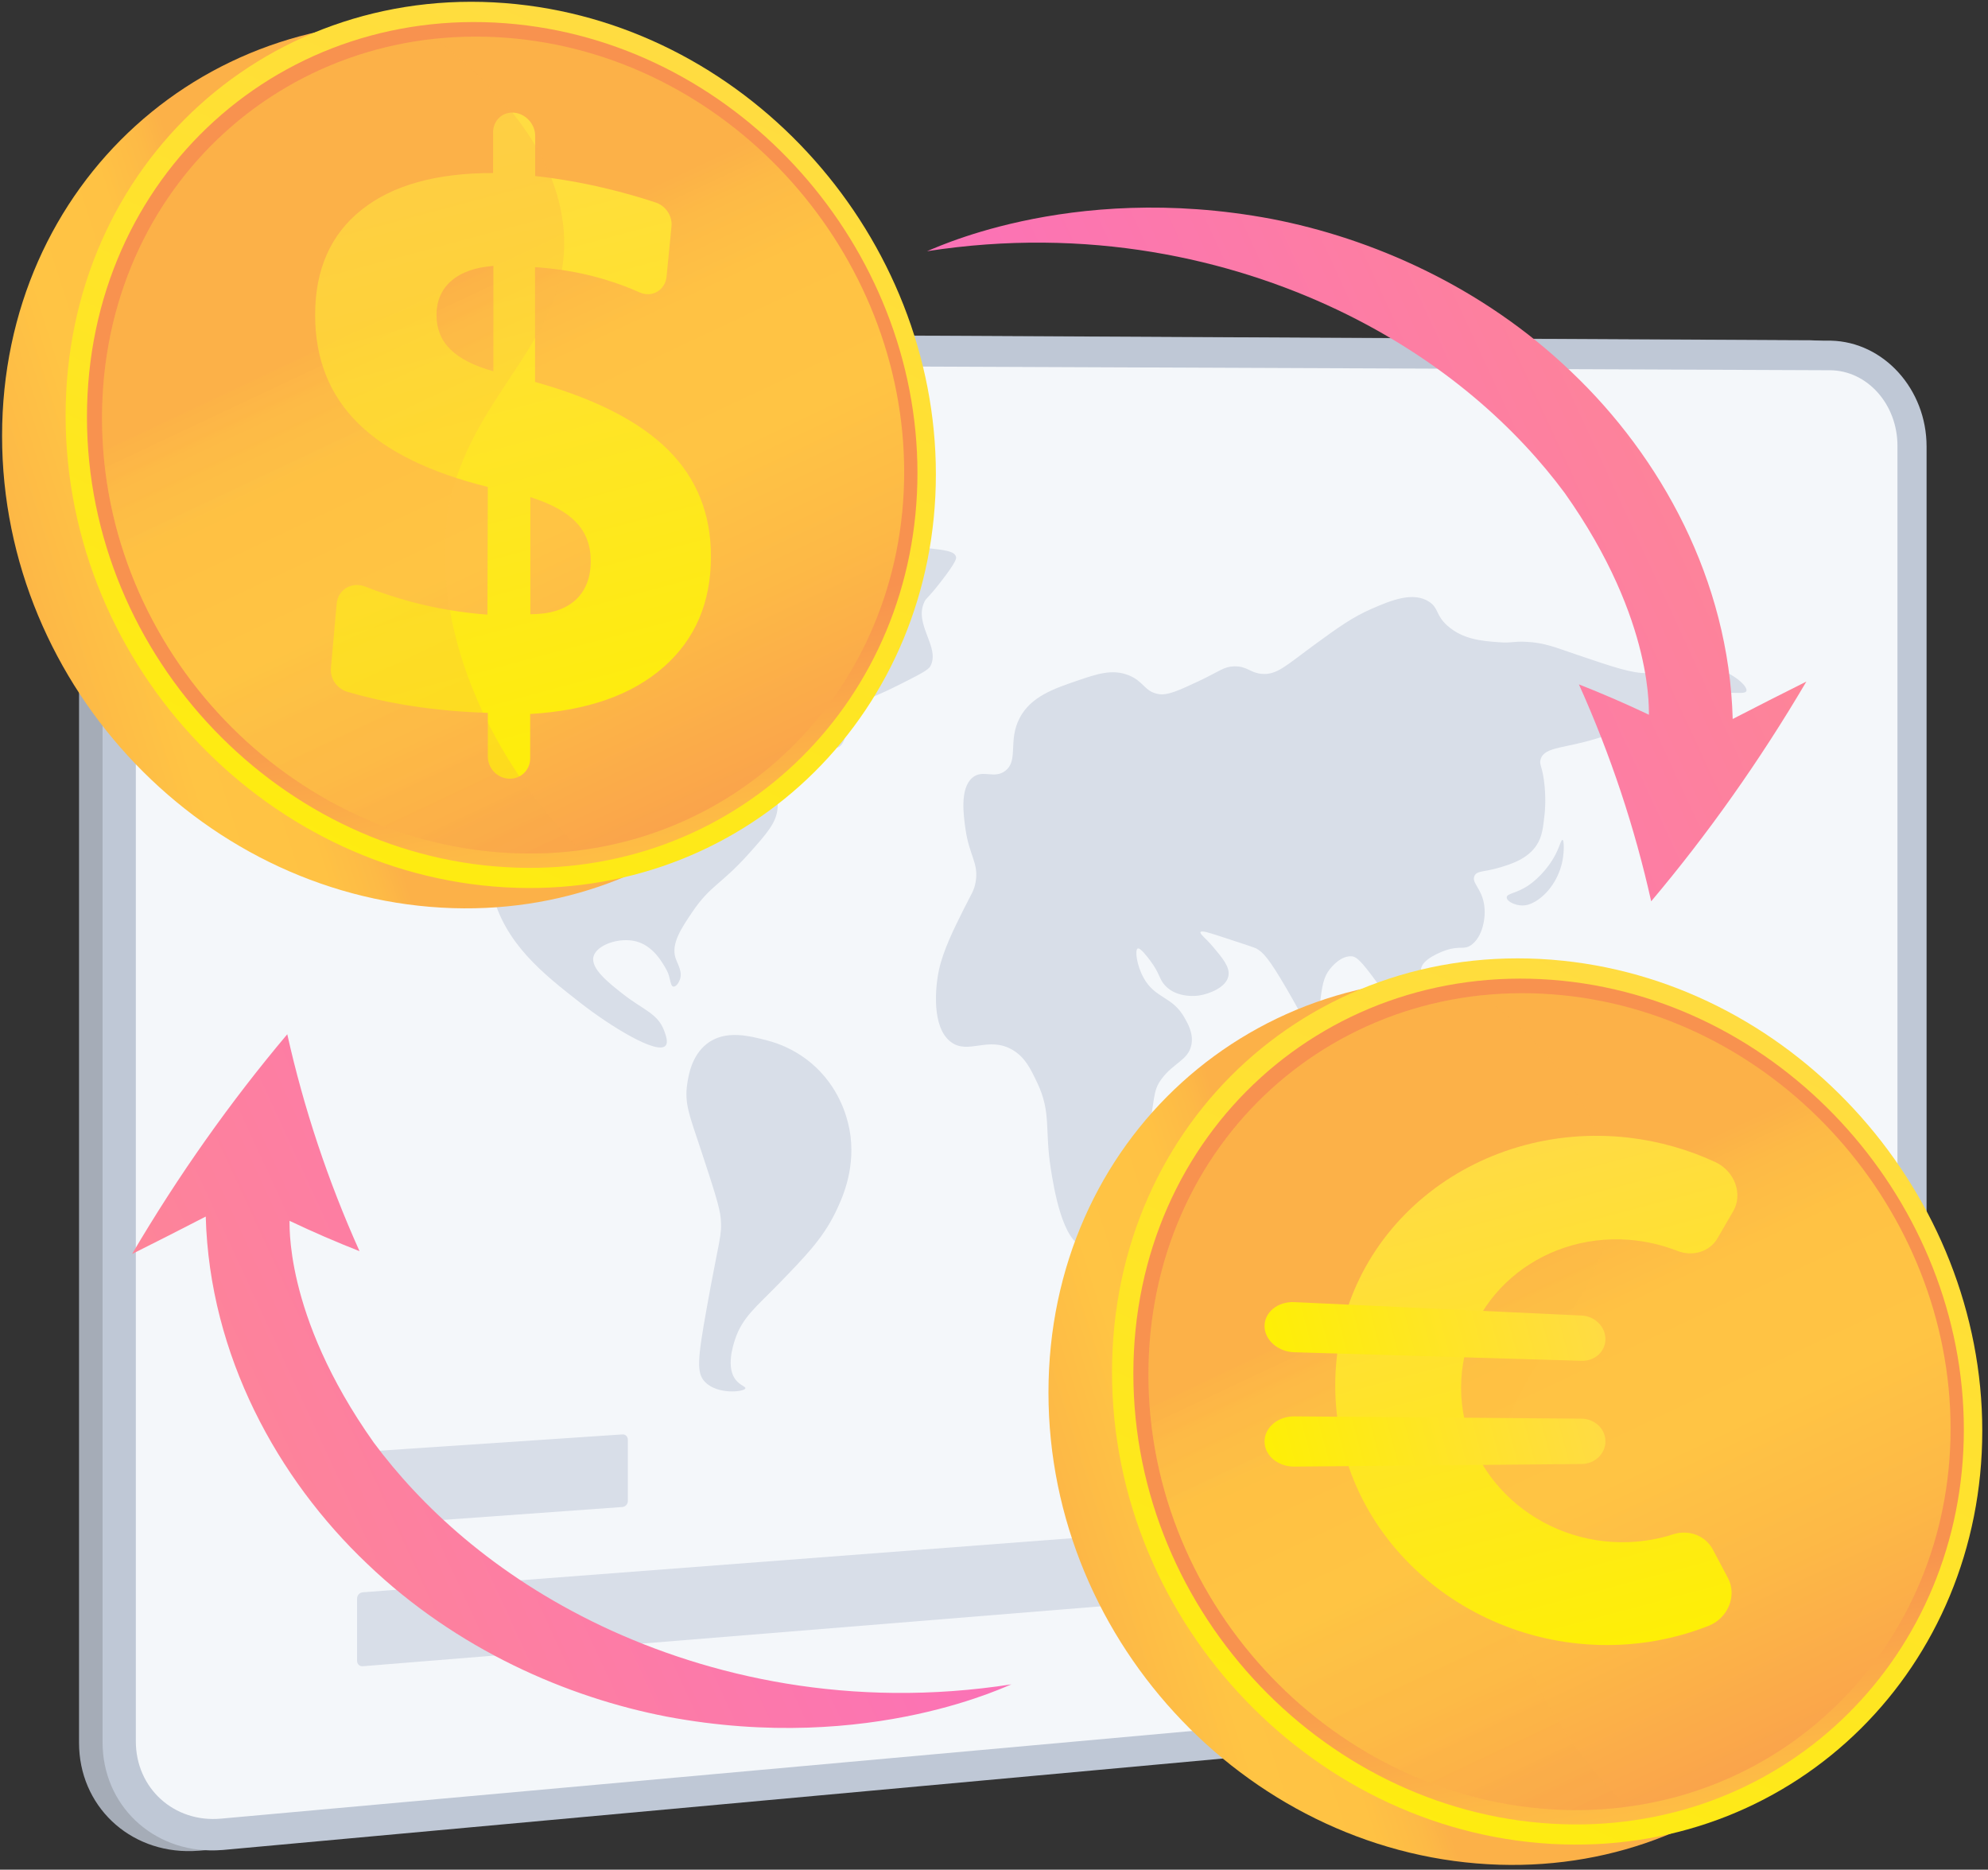 <svg width="251" height="236" viewBox="0 0 251 236" fill="none" xmlns="http://www.w3.org/2000/svg">
<rect x="0" y="0" width="251" height="236" fill="#333333" stroke="none"/>
<path d="M24.302 233.65C16.269 233.897 9.979 227.894 9.979 219.989V56.462C9.979 48.379 16.665 41.841 24.887 41.891L228.355 42.941C228.434 42.941 228.483 42.941 228.553 42.941C235.249 43.109 240.648 49.102 240.648 56.304V200.93C240.648 208.092 235.279 214.412 228.632 215.027L25.214 233.6C24.907 233.62 24.61 233.64 24.302 233.65Z" fill="#A5ACB7"/>
<path d="M27.255 233.56C19.232 233.807 12.951 227.814 12.951 219.919V56.511C12.951 48.438 19.628 41.91 27.83 41.949L230.971 42.999C231.05 42.999 231.099 42.999 231.169 42.999C237.855 43.158 243.244 49.151 243.244 56.353V200.86C243.244 208.022 237.885 214.332 231.248 214.946L28.167 233.51C27.86 233.53 27.562 233.55 27.255 233.56Z" fill="#BFC8D6"/>
<path d="M231.039 211.222L27.888 229.558C21.975 230.093 17.15 225.724 17.15 219.801V56.591C17.15 50.667 21.975 45.883 27.888 45.912L231.039 46.734C235.754 46.754 239.568 51.024 239.568 56.274V200.95C239.558 206.2 235.754 210.796 231.039 211.222Z" fill="#F4F7FA"/>
<path d="M78.578 190.222L45.799 192.579C45.403 192.609 45.086 192.312 45.086 191.916V184.021C45.086 183.624 45.403 183.278 45.799 183.258L78.578 181.059C78.954 181.029 79.271 181.326 79.271 181.722V189.479C79.271 189.855 78.964 190.192 78.578 190.222Z" fill="#D8DEE8"/>
<path d="M171.505 200.118L45.799 210.321C45.403 210.351 45.086 210.053 45.086 209.657V201.762C45.086 201.366 45.403 201.019 45.799 200.989L171.505 191.401C171.852 191.371 172.129 191.658 172.129 192.025V199.395C172.129 199.761 171.852 200.088 171.505 200.118Z" fill="#D8DEE8"/>
<path d="M43.777 86.992C41.974 88.132 40.231 90.578 40.627 93.223C41.033 95.898 43.45 97.542 45.352 98.057C48.027 98.77 48.908 97.027 51.791 97.205C56.14 97.473 59.528 101.802 60.944 105.031C62.331 108.201 61.251 109.003 62.143 112.668C63.718 119.107 68.591 122.921 73.228 126.547C77.091 129.568 82.965 133.164 84.025 131.995C84.401 131.579 84.065 130.658 83.857 130.103C83.044 127.904 81.182 127.468 78.646 125.467C76.843 124.05 74.555 122.257 74.931 120.752C75.298 119.276 78.18 118.265 80.33 118.83C82.48 119.404 83.639 121.485 84.193 122.495C84.669 123.357 84.59 124.496 85.035 124.536C85.342 124.565 85.679 124.09 85.828 123.684C86.224 122.654 85.531 121.683 85.283 120.9C84.709 119.097 86.076 117.086 87.433 115.085C89.701 111.737 91.028 111.678 94.535 107.765C96.873 105.15 98.052 103.813 98.18 101.96C98.398 98.78 95.754 96.482 95.318 96.096C93.178 94.234 89.543 93.015 87.997 94.422C86.61 95.69 88.067 98.018 86.442 99.85C85.303 101.138 83.302 101.445 81.747 100.999C79.547 100.375 78.279 98.285 78.151 96.363C78.121 95.987 78.012 94.234 79.161 92.995C79.488 92.639 80.29 91.935 82.975 91.767C86.749 91.529 87.532 92.767 89.78 92.203C91.653 91.737 93.911 90.182 93.881 88.686C93.852 86.943 90.712 86.824 87.106 82.961C85.699 81.455 84.56 80.197 84.649 78.513C84.778 76.155 87.274 74.263 87.769 73.887C89.711 72.411 91.435 71.212 91.435 71.212C91.92 70.875 92.623 70.39 92.544 69.944C92.495 69.647 92.108 69.449 91.435 69.271C89.295 68.686 87.66 69.073 87.66 69.073C85.115 69.667 84.302 70.945 81.182 72.698C79.924 73.401 77.794 74.6 74.882 75.303C71.563 76.106 70.414 75.501 68.77 76.76C67.175 77.978 67.68 78.978 66.036 80.851C64.322 82.822 62.212 83.496 58.943 84.565C57.685 84.972 55.159 85.714 51.682 86.081C46.729 86.626 45.679 85.794 43.777 86.992Z" fill="#D8DEE8"/>
<path d="M97.952 70.707C94.504 71.678 91.503 72.52 90.879 74.669C90.552 75.779 90.859 77.304 91.77 78.097C93.583 79.672 96.307 77.106 98.288 78.473C99.348 79.206 98.942 80.197 100.161 85.625C100.973 89.251 101.637 90.984 102.905 92.52C103.628 93.391 104.638 94.62 105.639 94.392C107.125 94.065 106.56 91.014 108.908 88.765C109.73 87.973 109.878 88.28 113.791 86.299C116.07 85.15 117.219 84.565 117.466 84.09C118.754 81.683 115.337 78.83 116.714 75.967C116.971 75.432 117.011 75.709 118.764 73.461C120.775 70.875 120.755 70.479 120.706 70.281C120.478 69.449 118.982 69.399 115.099 68.973C108.64 68.26 108.115 67.884 106.184 68.369C104.906 68.686 104.569 69.003 101.805 69.766C99.646 70.37 99.408 70.301 97.952 70.707Z" fill="#D8DEE8"/>
<path d="M89.216 131.776C87.305 133.291 86.918 135.798 86.77 136.808C86.383 139.324 87.106 140.929 88.444 144.99C90.068 149.923 90.881 152.39 90.999 153.797C91.188 155.986 90.791 156.392 89.226 165.129C88.058 171.627 87.929 173.311 89.008 174.431C90.584 176.075 93.971 175.699 94.11 175.243C94.179 175.025 93.446 174.876 92.891 174.173C91.663 172.618 92.545 169.874 92.783 169.141C93.704 166.288 95.457 164.99 98.3 162.068C101.648 158.621 103.828 156.382 105.432 153.133C106.225 151.518 107.919 147.972 107.394 143.494C107.285 142.593 106.849 139.552 104.66 136.58C101.817 132.717 97.983 131.627 96.864 131.33C94.665 130.765 91.554 129.923 89.216 131.776Z" fill="#D8DEE8"/>
<path d="M121.668 114.779C120.439 117.236 119.082 119.96 118.547 122.446C118.072 124.665 117.616 129.688 120.053 131.52C122.262 133.184 124.798 130.708 127.869 132.54C129.434 133.472 130.127 134.918 130.959 136.671C132.752 140.426 131.89 142.575 132.663 147.459C133.02 149.757 134.159 157.038 137.002 157.404C139.369 157.711 141.945 153.085 142.371 152.313C143.51 150.262 143.956 148.162 144.778 144.061C145.897 138.524 145.481 137.781 146.66 136.186C148.176 134.135 150.008 133.838 150.414 131.916C150.712 130.5 150.008 129.271 149.582 128.509C148.017 125.695 145.838 126.102 144.362 123.377C143.51 121.812 143.282 119.93 143.629 119.732C143.936 119.554 144.788 120.683 145.204 121.228C146.472 122.912 146.313 123.536 147.086 124.378C148.641 126.082 151.266 125.686 151.465 125.646C152.663 125.448 154.833 124.645 155.1 123.179C155.308 122.05 154.317 120.891 153.129 119.484C152.168 118.355 151.455 117.88 151.573 117.652C151.692 117.424 152.544 117.682 154.793 118.425C157.23 119.227 158.448 119.623 158.617 119.722C159.439 120.188 160.132 120.832 162.42 124.764C164.738 128.737 165.58 130.747 166.115 130.559C166.373 130.46 166.333 129.905 166.522 128.013C166.809 125.18 166.967 123.744 167.641 122.694C168.215 121.812 169.434 120.594 170.702 120.713C171.465 120.782 172.366 122.001 174.159 124.418C175.922 126.805 176.507 127.607 177.705 128.212C178.329 128.529 179.449 129.093 180.33 128.538C181.311 127.924 181.638 126.151 181.232 124.903C180.746 123.387 179.379 123.298 179.419 122.357C179.478 121.02 182.292 120.029 182.539 119.95C184.352 119.336 184.818 119.94 185.749 119.286C187.126 118.325 187.7 115.879 187.354 114.016C186.997 112.095 185.789 111.421 186.155 110.579C186.462 109.866 187.433 110.084 189.355 109.499C190.781 109.073 192.881 108.429 194.03 106.646C194.714 105.586 194.833 104.467 195.021 102.724C195.051 102.436 195.189 101.099 195.021 99.257C194.793 96.721 194.278 96.552 194.526 95.809C195.06 94.165 197.636 94.561 202.52 92.927C205.303 91.996 207.314 90.916 207.512 91.312C207.76 91.807 204.501 93.333 204.283 96.007C204.114 98.038 205.749 100.039 206.432 99.831C206.997 99.653 206.591 98.078 207.601 95.72C207.978 94.848 208.542 93.541 209.751 92.669C211.197 91.619 212.049 92.303 213.347 91.193C214.387 90.311 214.119 89.628 214.991 88.697C216.962 86.597 220.281 87.974 220.499 87.201C220.697 86.488 218.141 84.318 214.803 83.883C211.831 83.496 211.376 84.883 207.998 84.962C206.076 85.012 203.748 84.219 199.072 82.634C196.427 81.743 195.041 81.119 192.643 81.01C190.969 80.931 190.92 81.198 189.157 81.059C187.165 80.911 184.689 80.723 182.747 78.979C181.222 77.612 181.687 76.78 180.439 75.958C178.409 74.63 175.625 75.789 173.258 76.81C170.741 77.899 168.958 79.197 165.917 81.416C162.381 83.992 161.202 85.26 159.241 85.052C157.775 84.893 157.477 84.081 155.833 84.11C154.506 84.14 154.08 84.685 151.375 85.963C148.75 87.191 147.413 87.805 146.264 87.607C144.491 87.3 144.421 85.993 142.49 85.23C140.429 84.408 138.468 85.081 136.061 85.903C133.089 86.914 130.157 87.914 128.74 90.629C127.235 93.511 128.631 95.988 126.928 97.295C125.511 98.385 124.065 97.047 122.757 98.177C121.182 99.534 121.648 102.862 121.895 104.616C122.381 108.073 123.589 108.895 123.183 111.332C122.985 112.431 122.668 112.778 121.668 114.779Z" fill="#D8DEE8"/>
<path d="M150.425 142.663C149.691 142.613 148.463 145.793 148.76 148.735C148.78 148.913 149.018 151.192 149.701 151.241C150.335 151.281 150.989 149.369 151.059 149.171C151.167 148.844 151.494 147.774 151.366 146.051C151.326 145.575 151.108 142.702 150.425 142.663Z" fill="#D8DEE8"/>
<path d="M176.585 134.283C176.536 134.421 176.734 134.639 177.309 135.105C178.824 136.333 179.577 136.947 180.825 137.363C181.895 137.72 184.57 138.334 185.144 137.274C185.511 136.591 184.986 135.293 184.144 134.708C183.242 134.084 182.569 134.689 180.429 134.659C178.19 134.629 176.714 133.946 176.585 134.283Z" fill="#D8DEE8"/>
<path d="M184.134 128.29C183.689 128.389 183.808 129.32 182.926 131.39C182.52 132.351 182.292 132.618 182.421 132.935C182.698 133.639 184.392 133.916 185.234 133.025C186.017 132.202 185.66 130.786 185.531 130.291C185.303 129.359 184.66 128.171 184.134 128.29Z" fill="#D8DEE8"/>
<path d="M193.119 135.818C193.456 136.323 194.02 136.947 195.397 137.551C195.883 137.759 199.439 139.305 200.33 137.968C200.697 137.423 200.519 136.551 200.231 136.026C199.796 135.224 198.983 135.055 197.666 134.738C193.733 133.787 192.832 133.282 192.515 133.777C192.158 134.352 192.931 135.541 193.119 135.818Z" fill="#D8DEE8"/>
<path d="M186.442 124.387C185.966 124.565 185.996 126.893 186.838 128.716C187.274 129.667 188.076 130.776 188.433 130.608C188.829 130.42 188.631 128.785 188.334 127.676C187.898 126.031 186.898 124.209 186.442 124.387Z" fill="#D8DEE8"/>
<path d="M190.236 113.273C190.246 112.728 191.494 112.818 193.119 111.659C194.248 110.856 195.903 109.212 196.784 107.003C196.963 106.557 197.141 105.992 197.28 106.012C197.478 106.052 197.507 107.419 197.28 108.608C196.863 110.807 195.516 112.818 193.812 113.808C193.139 114.195 192.644 114.294 192.227 114.294C191.286 114.294 190.226 113.778 190.236 113.273Z" fill="#D8DEE8"/>
<path d="M186.838 145.24C184.649 147.399 183.46 147.082 183.133 148.261C182.767 149.598 184.273 150.113 184.54 152.758C184.708 154.403 184.243 155.364 184.639 155.582C185.233 155.918 186.224 153.68 188.542 152.758C188.72 152.689 191.147 151.758 193.119 152.937C194.268 153.62 194.119 154.333 195.991 156.017C197.19 157.097 197.814 157.632 198.557 157.493C199.795 157.256 200.489 155.314 200.924 154.115C201.281 153.125 202.093 150.866 201.519 148.261C201.271 147.132 201.083 147.409 197.675 142.308C196.734 140.891 196.358 140.287 195.496 139.93C193.752 139.197 191.841 140.277 191.524 140.445C190.84 140.832 190.236 141.466 189.037 142.734C187.611 144.239 187.7 144.388 186.838 145.24Z" fill="#D8DEE8"/>
<path d="M110.138 62.426C110.138 92.153 86.889 115.541 57.181 114.63C26.265 113.679 0.262 86.973 0.262 55.026C0.262 23.07 26.265 -0.13 57.181 3.089C86.889 6.18 110.138 32.698 110.138 62.426Z" fill="url(#paint0_linear_2077_20281)"/>
<path d="M118.162 59.859C118.162 89.587 94.912 112.975 65.205 112.064C34.288 111.113 8.285 84.406 8.285 52.46C8.285 20.503 34.288 -2.696 65.205 0.523C94.922 3.614 118.162 30.132 118.162 59.859Z" fill="url(#paint1_linear_2077_20281)"/>
<path d="M115.835 59.701C115.835 88.121 93.596 110.439 65.215 109.518C35.735 108.567 10.98 83.079 10.98 52.628C10.98 22.177 35.725 0.038 65.206 3.059C93.596 5.971 115.835 31.281 115.835 59.701Z" fill="url(#paint2_linear_2077_20281)"/>
<path d="M114.159 59.592C114.159 87.071 92.633 108.626 65.204 107.705C36.744 106.754 12.881 82.138 12.881 52.767C12.881 23.395 36.744 1.999 65.204 4.881C92.643 7.655 114.159 32.113 114.159 59.592Z" fill="url(#paint3_linear_2077_20281)"/>
<path d="M64.928 14.223C66.385 14.361 67.573 15.679 67.573 17.155V22.217C70.496 22.544 73.418 23.049 76.34 23.742C78.499 24.248 80.639 24.852 82.769 25.555C84.047 25.971 84.918 27.259 84.78 28.596L84.156 34.936C83.987 36.62 82.323 37.611 80.758 36.907C79.351 36.283 77.915 35.748 76.439 35.303C73.864 34.52 71.159 34.015 68.296 33.777L67.553 33.718V48.21C75.171 50.34 80.758 53.203 84.374 56.808C87.969 60.394 89.763 64.872 89.763 70.231C89.763 76.036 87.781 80.682 83.799 84.188C79.797 87.715 74.19 89.696 66.939 90.122V95.709C66.939 97.195 65.76 98.344 64.294 98.284H64.245C62.779 98.225 61.59 96.977 61.59 95.481V89.983L60.411 89.934C57.014 89.785 53.755 89.439 50.644 88.894C48.336 88.497 46.087 87.972 43.898 87.338C42.571 86.952 41.659 85.694 41.778 84.327L42.511 76.174C42.67 74.411 44.443 73.381 46.117 74.045C48.069 74.817 50.05 75.461 52.051 75.996C55.171 76.818 58.331 77.343 61.541 77.581L61.59 61.464C54.279 59.651 48.811 56.977 45.216 53.431C41.6 49.864 39.787 45.308 39.787 39.75C39.787 34.005 41.748 29.577 45.671 26.466C49.564 23.376 55.102 21.831 62.254 21.84V16.67C62.283 15.174 63.462 14.084 64.928 14.223ZM62.283 33.569C60.025 33.737 58.262 34.352 57.004 35.431C55.746 36.511 55.112 37.957 55.112 39.78C55.112 41.504 55.696 42.95 56.865 44.099C58.034 45.258 59.837 46.179 62.293 46.863V33.569H62.283ZM66.959 62.752V77.532C69.416 77.532 71.298 76.947 72.615 75.778C73.923 74.599 74.587 72.945 74.587 70.805C74.587 68.854 73.982 67.229 72.754 65.942C71.536 64.644 69.604 63.584 66.959 62.752Z" fill="url(#paint4_linear_2077_20281)"/>
<path opacity="0.3" d="M56.348 66.317C58.002 49.983 73.02 43.068 71.058 28.041C69.85 18.779 62.827 10.973 55.001 4.881C31.246 7.377 12.881 27.04 12.881 52.766C12.881 82.137 36.744 106.753 65.204 107.704C67.968 107.793 70.662 107.655 73.287 107.308C61.994 96.065 54.931 80.354 56.348 66.317Z" fill="url(#paint5_linear_2077_20281)"/>
<path d="M242.253 183.17C242.253 212.898 219.004 236.286 189.296 235.374C158.38 234.423 132.377 207.717 132.377 175.77C132.377 143.814 158.38 120.614 189.296 123.834C219.004 126.924 242.253 153.442 242.253 183.17Z" fill="url(#paint6_linear_2077_20281)"/>
<path d="M250.277 180.604C250.277 210.331 227.028 233.719 197.32 232.808C166.403 231.857 140.4 205.15 140.4 173.204C140.4 141.247 166.403 118.048 197.32 121.267C227.028 124.358 250.277 150.876 250.277 180.604Z" fill="url(#paint7_linear_2077_20281)"/>
<path d="M247.95 180.445C247.95 208.865 225.711 231.183 197.331 230.262C167.851 229.311 143.096 203.823 143.096 173.372C143.096 142.922 167.851 120.782 197.331 123.803C225.701 126.716 247.95 152.025 247.95 180.445Z" fill="url(#paint8_linear_2077_20281)"/>
<path d="M246.276 180.336C246.276 207.815 224.751 229.37 197.321 228.449C168.861 227.498 144.998 202.882 144.998 173.511C144.998 144.14 168.861 122.743 197.321 125.625C224.751 128.399 246.276 152.857 246.276 180.336Z" fill="url(#paint9_linear_2077_20281)"/>
<path opacity="0.3" d="M188.465 187.062C190.12 170.727 205.137 163.812 203.176 148.785C201.967 139.523 194.944 131.717 187.118 125.625C163.364 128.111 144.998 147.785 144.998 173.5C144.998 202.871 168.861 227.488 197.321 228.439C200.085 228.528 202.779 228.389 205.404 228.042C194.112 216.809 187.039 201.098 188.465 187.062Z" fill="url(#paint10_linear_2077_20281)"/>
<path d="M205.662 156.493C207.772 156.652 209.832 157.137 211.774 157.89C213.745 158.662 215.865 157.989 216.846 156.305L218.847 152.858C219.431 151.847 219.52 150.589 219.094 149.41C218.668 148.231 217.757 147.241 216.598 146.696C213.19 145.111 209.486 144.051 205.672 143.605C186.197 141.357 168.584 155.275 168.584 174.878C168.584 194.482 186.207 209.054 205.672 207.538C209.159 207.271 212.556 206.468 215.726 205.22C216.905 204.755 217.846 203.814 218.312 202.655C218.777 201.496 218.728 200.238 218.163 199.178L216.261 195.592C215.33 193.838 213.23 193.026 211.229 193.67C209.466 194.244 207.603 194.571 205.672 194.651C194.31 195.096 184.473 186.359 184.473 175.166C184.463 163.992 194.3 155.631 205.662 156.493Z" fill="url(#paint11_linear_2077_20281)"/>
<path d="M202.699 169.024C202.699 170.589 201.362 171.818 199.688 171.768L163.422 170.688C161.352 170.629 159.658 169.143 159.658 167.38C159.658 165.617 161.352 164.26 163.422 164.359L199.688 166.053C201.352 166.122 202.699 167.459 202.699 169.024Z" fill="url(#paint12_linear_2077_20281)"/>
<path d="M202.699 181.932C202.699 183.497 201.362 184.775 199.688 184.794L163.422 185.121C161.352 185.141 159.658 183.725 159.658 181.951C159.658 180.188 161.352 178.762 163.422 178.781L199.688 179.069C201.352 179.089 202.699 180.366 202.699 181.932Z" fill="url(#paint13_linear_2077_20281)"/>
<path d="M36.547 154.095C39.489 155.492 42.441 156.77 45.393 157.929C41.381 149.004 38.34 139.831 36.27 130.549C29.088 139.068 22.53 148.34 16.676 158.285C19.786 156.73 22.887 155.155 25.977 153.56C26.453 171.114 35.071 186.666 46.334 197.364C57.666 208.231 71.654 214.264 84.185 216.681C110.138 221.564 127.88 212.372 127.751 212.6C107.404 215.769 89.494 211.649 75.973 205.249C62.332 198.771 53.08 190.024 47.196 182.099C35.586 165.725 36.656 153.957 36.547 154.095Z" fill="url(#paint14_linear_2077_20281)"/>
<path d="M208.197 90.221C205.255 88.824 202.303 87.546 199.351 86.387C203.363 95.312 206.404 104.485 208.474 113.767C215.656 105.248 222.214 95.976 228.068 86.031C224.958 87.586 221.857 89.161 218.766 90.756C218.291 73.202 209.673 57.65 198.41 46.952C187.077 36.085 173.09 30.052 160.559 27.635C134.606 22.752 116.864 31.944 116.993 31.716C137.34 28.547 155.25 32.667 168.771 39.067C182.412 45.545 191.664 54.292 197.548 62.217C209.158 78.601 208.088 90.359 208.197 90.221Z" fill="url(#paint15_linear_2077_20281)"/>
<defs>
<linearGradient id="paint0_linear_2077_20281" x1="36.366" y1="64.75" x2="-27.714" y2="85.315" gradientUnits="userSpaceOnUse">
<stop stop-color="#FCB148"/>
<stop offset="0.052" stop-color="#FDBA46"/>
<stop offset="0.142" stop-color="#FFC244"/>
<stop offset="0.318" stop-color="#FFC444"/>
<stop offset="0.485" stop-color="#FDB946"/>
<stop offset="0.775" stop-color="#F99C4D"/>
<stop offset="0.866" stop-color="#F8924F"/>
<stop offset="1" stop-color="#F8924F"/>
</linearGradient>
<linearGradient id="paint1_linear_2077_20281" x1="88.203" y1="0.963" x2="30.996" y2="127.173" gradientUnits="userSpaceOnUse">
<stop stop-color="#FFDB44"/>
<stop offset="1" stop-color="#FEEF06"/>
</linearGradient>
<linearGradient id="paint2_linear_2077_20281" x1="77.681" y1="134.227" x2="66.642" y2="73.925" gradientUnits="userSpaceOnUse">
<stop stop-color="#FCB148"/>
<stop offset="0.052" stop-color="#FDBA46"/>
<stop offset="0.142" stop-color="#FFC244"/>
<stop offset="0.318" stop-color="#FFC444"/>
<stop offset="0.485" stop-color="#FDB946"/>
<stop offset="0.775" stop-color="#F99C4D"/>
<stop offset="0.866" stop-color="#F8924F"/>
<stop offset="1" stop-color="#F8924F"/>
</linearGradient>
<linearGradient id="paint3_linear_2077_20281" x1="54.276" y1="36.622" x2="99.766" y2="133.188" gradientUnits="userSpaceOnUse">
<stop stop-color="#FCB148"/>
<stop offset="0.052" stop-color="#FDBA46"/>
<stop offset="0.142" stop-color="#FFC244"/>
<stop offset="0.318" stop-color="#FFC444"/>
<stop offset="0.485" stop-color="#FDB946"/>
<stop offset="0.775" stop-color="#F99C4D"/>
<stop offset="0.866" stop-color="#F8924F"/>
<stop offset="1" stop-color="#F8924F"/>
</linearGradient>
<linearGradient id="paint4_linear_2077_20281" x1="52.465" y1="15.842" x2="75.339" y2="101.57" gradientUnits="userSpaceOnUse">
<stop stop-color="#FFDB44"/>
<stop offset="1" stop-color="#FEEF06"/>
</linearGradient>
<linearGradient id="paint5_linear_2077_20281" x1="40.893" y1="42.871" x2="86.291" y2="139.242" gradientUnits="userSpaceOnUse">
<stop stop-color="#FCB148"/>
<stop offset="0.052" stop-color="#FDBA46"/>
<stop offset="0.142" stop-color="#FFC244"/>
<stop offset="0.318" stop-color="#FFC444"/>
<stop offset="0.485" stop-color="#FDB946"/>
<stop offset="0.775" stop-color="#F99C4D"/>
<stop offset="0.866" stop-color="#F8924F"/>
<stop offset="1" stop-color="#F8924F"/>
</linearGradient>
<linearGradient id="paint6_linear_2077_20281" x1="168.479" y1="185.493" x2="104.399" y2="206.058" gradientUnits="userSpaceOnUse">
<stop stop-color="#FCB148"/>
<stop offset="0.052" stop-color="#FDBA46"/>
<stop offset="0.142" stop-color="#FFC244"/>
<stop offset="0.318" stop-color="#FFC444"/>
<stop offset="0.485" stop-color="#FDB946"/>
<stop offset="0.775" stop-color="#F99C4D"/>
<stop offset="0.866" stop-color="#F8924F"/>
<stop offset="1" stop-color="#F8924F"/>
</linearGradient>
<linearGradient id="paint7_linear_2077_20281" x1="220.316" y1="121.707" x2="163.109" y2="247.916" gradientUnits="userSpaceOnUse">
<stop stop-color="#FFDB44"/>
<stop offset="1" stop-color="#FEEF06"/>
</linearGradient>
<linearGradient id="paint8_linear_2077_20281" x1="209.794" y1="254.97" x2="198.755" y2="194.669" gradientUnits="userSpaceOnUse">
<stop stop-color="#FCB148"/>
<stop offset="0.052" stop-color="#FDBA46"/>
<stop offset="0.142" stop-color="#FFC244"/>
<stop offset="0.318" stop-color="#FFC444"/>
<stop offset="0.485" stop-color="#FDB946"/>
<stop offset="0.775" stop-color="#F99C4D"/>
<stop offset="0.866" stop-color="#F8924F"/>
<stop offset="1" stop-color="#F8924F"/>
</linearGradient>
<linearGradient id="paint9_linear_2077_20281" x1="186.391" y1="157.365" x2="231.881" y2="253.932" gradientUnits="userSpaceOnUse">
<stop stop-color="#FCB148"/>
<stop offset="0.052" stop-color="#FDBA46"/>
<stop offset="0.142" stop-color="#FFC244"/>
<stop offset="0.318" stop-color="#FFC444"/>
<stop offset="0.485" stop-color="#FDB946"/>
<stop offset="0.775" stop-color="#F99C4D"/>
<stop offset="0.866" stop-color="#F8924F"/>
<stop offset="1" stop-color="#F8924F"/>
</linearGradient>
<linearGradient id="paint10_linear_2077_20281" x1="173.008" y1="163.614" x2="218.406" y2="259.986" gradientUnits="userSpaceOnUse">
<stop stop-color="#FCB148"/>
<stop offset="0.052" stop-color="#FDBA46"/>
<stop offset="0.142" stop-color="#FFC244"/>
<stop offset="0.318" stop-color="#FFC444"/>
<stop offset="0.485" stop-color="#FDB946"/>
<stop offset="0.775" stop-color="#F99C4D"/>
<stop offset="0.866" stop-color="#F8924F"/>
<stop offset="1" stop-color="#F8924F"/>
</linearGradient>
<linearGradient id="paint11_linear_2077_20281" x1="188.846" y1="145.54" x2="205.561" y2="208.185" gradientUnits="userSpaceOnUse">
<stop stop-color="#FFDB44"/>
<stop offset="1" stop-color="#FEEF06"/>
</linearGradient>
<linearGradient id="paint12_linear_2077_20281" x1="201.133" y1="162.802" x2="161.186" y2="173.46" gradientUnits="userSpaceOnUse">
<stop stop-color="#FFDB44"/>
<stop offset="1" stop-color="#FEEF06"/>
</linearGradient>
<linearGradient id="paint13_linear_2077_20281" x1="201.337" y1="176.484" x2="160.978" y2="187.252" gradientUnits="userSpaceOnUse">
<stop stop-color="#FFDB44"/>
<stop offset="1" stop-color="#FEEF06"/>
</linearGradient>
<linearGradient id="paint14_linear_2077_20281" x1="112.312" y1="157.559" x2="-9.654" y2="213.981" gradientUnits="userSpaceOnUse">
<stop stop-color="#FB6FBB"/>
<stop offset="1" stop-color="#FF9085"/>
</linearGradient>
<linearGradient id="paint15_linear_2077_20281" x1="132.432" y1="86.76" x2="254.398" y2="30.339" gradientUnits="userSpaceOnUse">
<stop stop-color="#FB6FBB"/>
<stop offset="1" stop-color="#FF9085"/>
</linearGradient>
</defs>
</svg>
